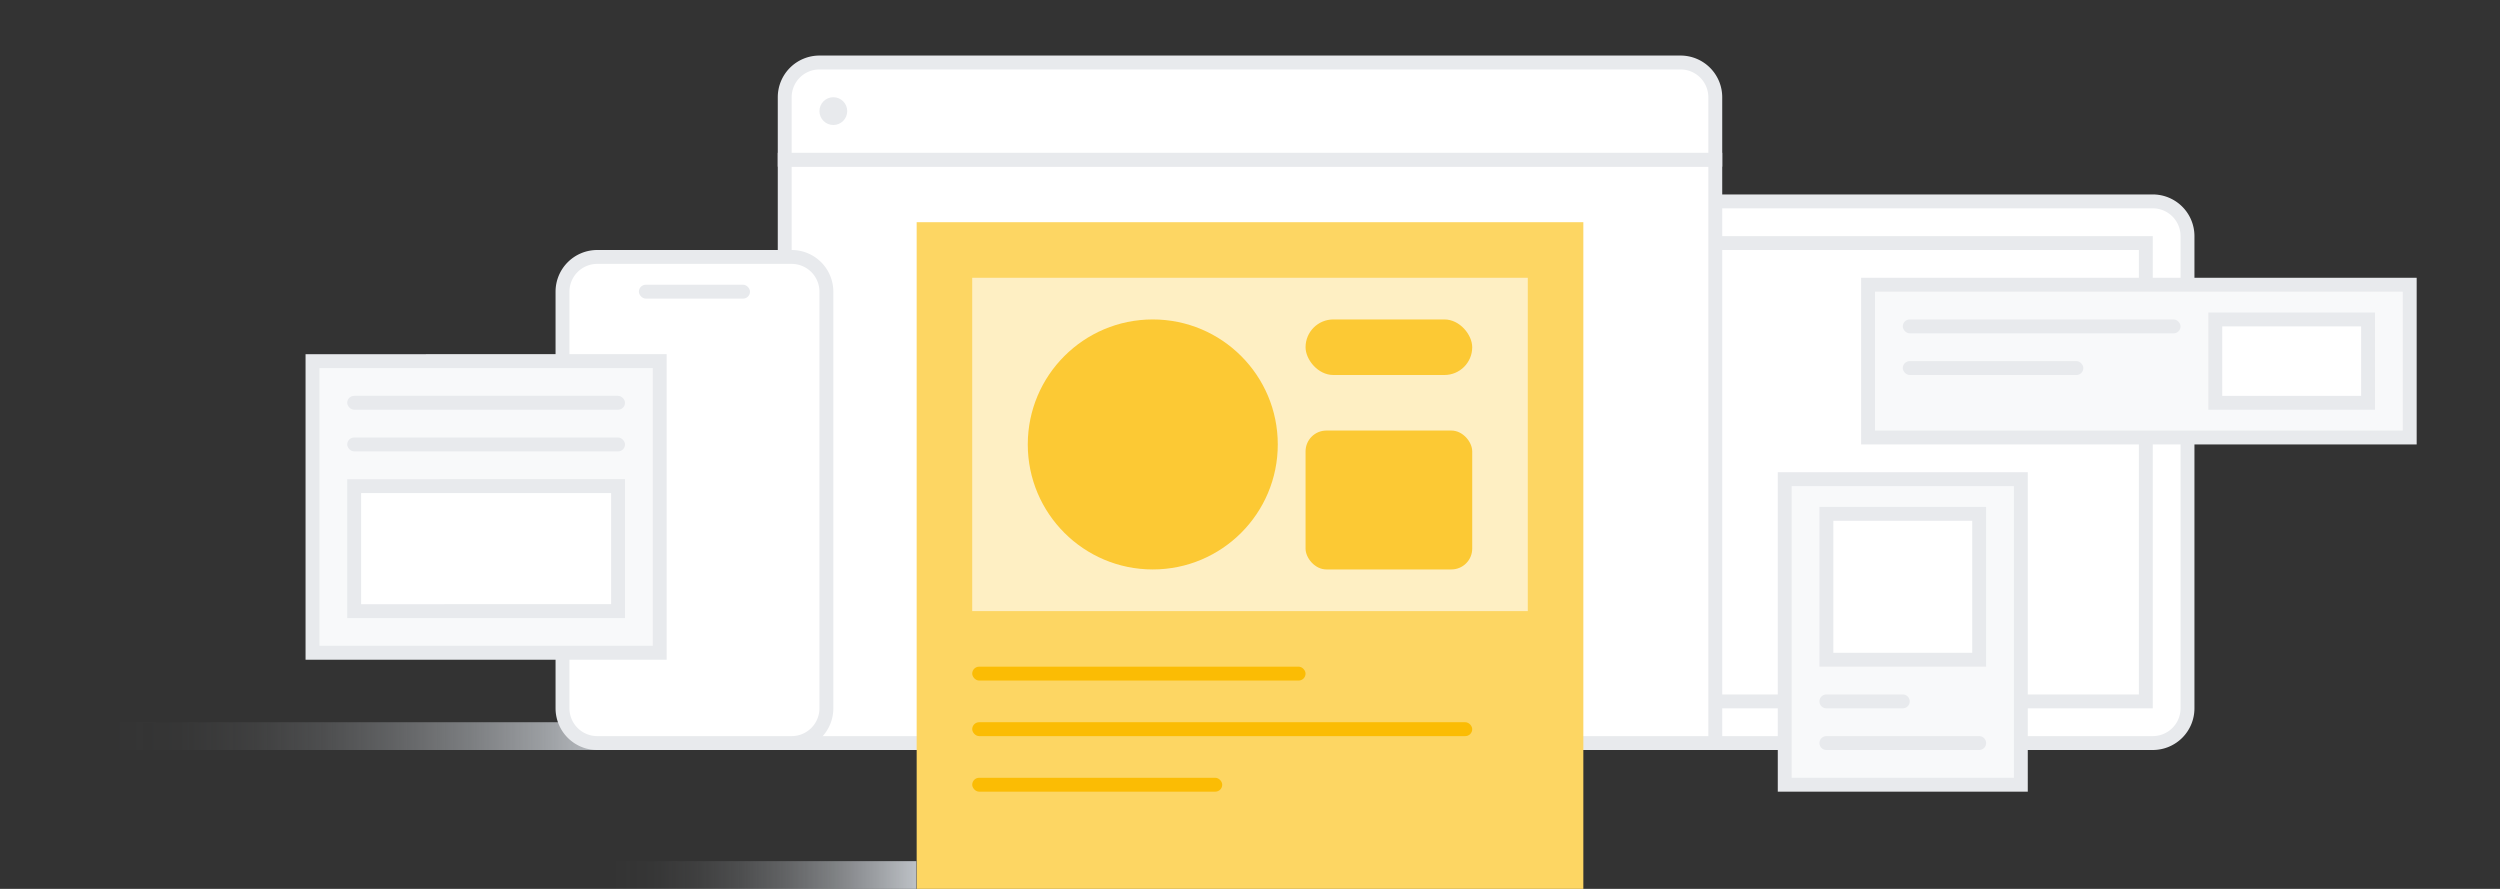 <svg xmlns="http://www.w3.org/2000/svg" xmlns:xlink="http://www.w3.org/1999/xlink" width="360" height="128"><rect width="100%" height="100%" fill="#333333" stroke="none"/><defs><linearGradient id="a" x1="16" y1="106" x2="88" y2="106" gradientUnits="userSpaceOnUse"><stop offset="0" stop-color="#bdc1c6" stop-opacity="0"/><stop offset=".137" stop-color="#bdc1c6" stop-opacity=".021"/><stop offset=".279" stop-color="#bdc1c6" stop-opacity=".084"/><stop offset=".424" stop-color="#bdc1c6" stop-opacity=".189"/><stop offset=".57" stop-color="#bdc1c6" stop-opacity=".336"/><stop offset=".718" stop-color="#bdc1c6" stop-opacity=".525"/><stop offset=".864" stop-color="#bdc1c6" stop-opacity=".753"/><stop offset="1" stop-color="#bdc1c6"/></linearGradient><linearGradient id="b" x1="87.958" y1="126" x2="131.958" y2="126" xlink:href="#a"/></defs><g style="isolation:isolate"><path fill="url(#a)" style="mix-blend-mode:multiply" d="M16 104h72v4H16z"/><rect x="209" y="29" width="106" height="78" rx="5" fill="#fff"/><path d="M310 30a4.005 4.005 0 0 1 4 4v68a4.005 4.005 0 0 1-4 4h-96a4.005 4.005 0 0 1-4-4V34a4.005 4.005 0 0 1 4-4h96m0-2h-96a6 6 0 0 0-6 6v68a6 6 0 0 0 6 6h96a6 6 0 0 0 6-6V34a6 6 0 0 0-6-6z" fill="#e8eaed"/><path fill="#fff" d="M215 35h94v66h-94z"/><path d="M308 36v64h-92V36h92m2-2h-96v68h96V34z" fill="#e8eaed"/><path fill="#fff" d="M113 23h134v84H113z"/><path d="M246 24v82H114V24h132m2-2H112v86h136V22z" fill="#e8eaed"/><path d="M113 23v-9a5.006 5.006 0 0 1 5-5h124a5.006 5.006 0 0 1 5 5v9z" fill="#fff"/><path d="M242 10a4.005 4.005 0 0 1 4 4v8H114v-8a4.005 4.005 0 0 1 4-4h124m0-2H118a6 6 0 0 0-6 6v10h136V14a6 6 0 0 0-6-6z" fill="#e8eaed"/><circle cx="120" cy="16" r="2" fill="#e8eaed"/><path fill="#fdd663" d="M132 32h96v96h-96z"/><g fill="#fbbc04"><rect x="140" y="96" width="48" height="2" rx="1"/><rect x="140" y="104" width="72" height="2" rx="1"/><rect x="140" y="112" width="36" height="2" rx="1"/></g><rect x="81" y="37" width="38" height="70" rx="5" fill="#fff"/><path d="M114 38a4.005 4.005 0 0 1 4 4v60a4.005 4.005 0 0 1-4 4H86a4.005 4.005 0 0 1-4-4V42a4.005 4.005 0 0 1 4-4h28m0-2H86a6 6 0 0 0-6 6v60a6 6 0 0 0 6 6h28a6 6 0 0 0 6-6V42a6 6 0 0 0-6-6z" fill="#e8eaed"/><rect x="92" y="41" width="16" height="2" rx="1" fill="#e8eaed"/><g><path fill="#f8f9fa" d="M269 41h78v22h-78z"/><path d="M346 42v20h-76V42h76m2-2h-80v24h80V40z" fill="#e8eaed"/><rect x="274" y="46" width="40" height="2" rx="1" fill="#e8eaed"/><rect x="274" y="52" width="26" height="2" rx="1" fill="#e8eaed"/><g><path fill="#fff" d="M319 46h22v12h-22z"/><path d="M340 47v10h-20V47h20m2-2h-24v14h24V45z" fill="#e8eaed"/></g></g><g><path fill="#f8f9fa" d="M45 52h50v42H45z"/><path d="M94 53v40H46V53h48m2-2H44v44h52V51z" fill="#e8eaed"/><rect x="50" y="57" width="40" height="2" rx="1" fill="#e8eaed"/><rect x="50" y="63" width="40" height="2" rx="1" fill="#e8eaed"/><g><path fill="#fff" d="M51 70h38v18H51z"/><path d="M88 71v16H52V71h36m2-2H50v20h40V69z" fill="#e8eaed"/></g></g><g><path fill="#f8f9fa" d="M257 69h34v44h-34z"/><path d="M290 70v42h-32V70h32m2-2h-36v46h36V68z" fill="#e8eaed"/><path fill="#f8f9fa" stroke="#e8eaed" stroke-linecap="round" stroke-miterlimit="10" stroke-width="2" d="M263 101h11M263 107h22"/><g><path fill="#fff" d="M263 74h22v21h-22z"/><path d="M284 75v19h-20V75h20m2-2h-24v23h24V73z" fill="#e8eaed"/></g></g><path fill="url(#b)" style="mix-blend-mode:multiply" d="M87.958 124h44v4h-44z"/><path fill="none" d="M0 0h360v128H0z"/><path fill="#feefc3" d="M140 40h80v48h-80z"/><circle cx="166" cy="64" r="18" fill="#fcc934"/><rect x="188" y="62" width="24" height="20" rx="3" fill="#fcc934"/><rect x="188" y="46" width="24" height="8" rx="4" fill="#fcc934"/></g></svg>